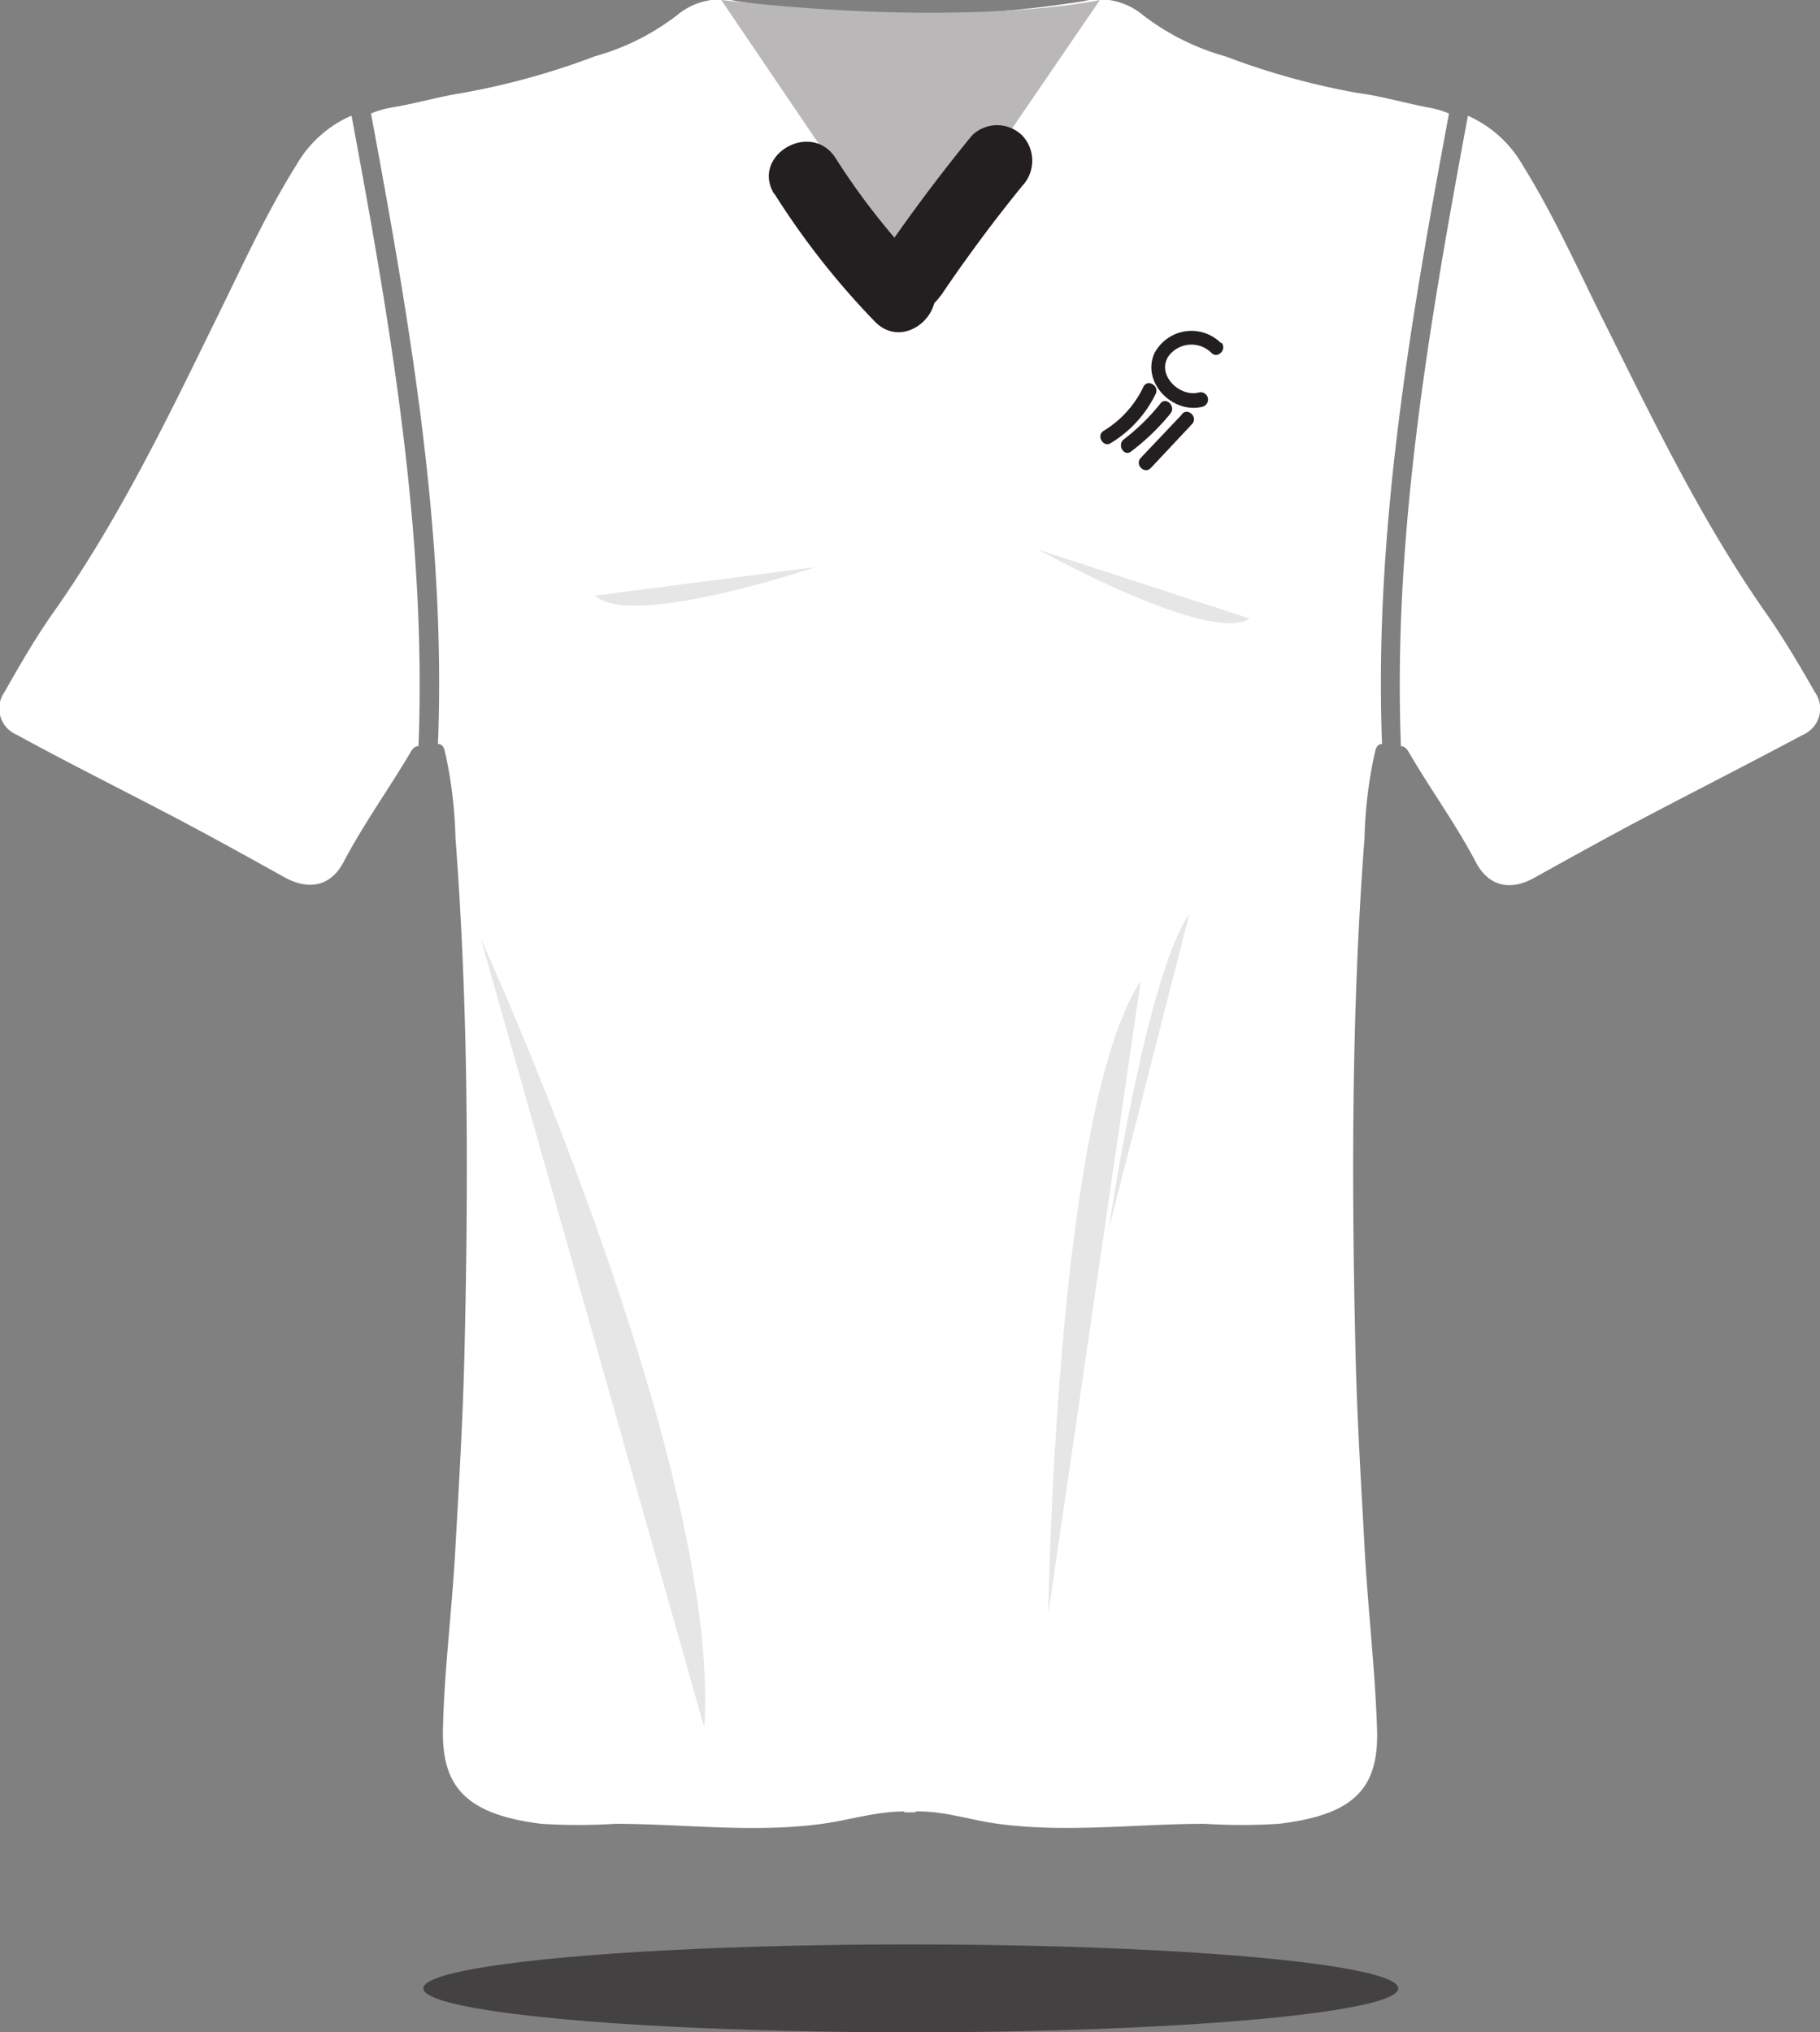 <svg xmlns="http://www.w3.org/2000/svg" viewBox="0 0 127.99 142.91"><rect x="0" y="0" width="127.99" height="142.91" fill="#808080" stroke="none"/><title>Swansea</title><g id="Layer_1" data-name="Layer 1"><path d="M658.91,409.47a2,2,0,0,1-.84,3c-3.89,2.08-7.82,4.07-11.72,6.13-2.41,1.28-4.8,2.61-7.18,3.93-1.68.94-3.21.6-4.1-1.1-1.38-2.63-3.11-5-4.62-7.57-.16-.27-.32-.6-.65-.58-.58-14.88,2-29.74,4.71-44.34a8.28,8.28,0,0,1,3.84,3.46c2.27,3.64,4,7.58,5.93,11.42,3.37,6.78,6.68,13.59,11,19.82C656.61,405.51,657.77,407.48,658.91,409.47Z" transform="translate(-531.28 -360.8)" fill="#fff"/><path d="M594.87,488.18c-2,0-3.86.61-5.78.87-4.86.66-9.7,0-14.55,0a41.83,41.83,0,0,1-5.19,0c-5.28-.66-7-2.59-6.92-6.63s.63-8.33.86-12.5c.26-4.62.54-9.26.65-13.87.29-12.12.29-24.25-.63-36.34a30.65,30.65,0,0,0-.68-5.78c-.09-.33-.09-.73-.48-.81h-.07c.58-14.88-2-29.74-4.71-44.34a7.17,7.17,0,0,1,1.56-.44c1.62-.27,3.25-.75,4.85-1a51.58,51.58,0,0,0,9.3-2.57,16.94,16.94,0,0,0,5.8-2.89,4.8,4.8,0,0,1,4.19-1,77.36,77.36,0,0,0,24.42,0,4.79,4.79,0,0,1,4.19,1,17,17,0,0,0,5.8,2.89,51.47,51.47,0,0,0,9.29,2.57c1.6.21,3.23.68,4.85,1a7.17,7.17,0,0,1,1.56.44c-2.72,14.6-5.28,29.47-4.71,44.34h-.07c-.39.08-.39.48-.48.81a30.93,30.93,0,0,0-.68,5.78c-.92,12.1-.92,24.22-.63,36.34.11,4.62.4,9.25.65,13.87.23,4.17.73,8.33.86,12.5s-1.64,6-6.92,6.63a41.83,41.83,0,0,1-5.19,0c-4.85,0-9.69.65-14.55,0-1.93-.26-3.81-.92-5.78-.87v.06l-.4,0-.41,0Z" transform="translate(-531.28 -360.8)" fill="#fff"/><path d="M556,368.93c2.72,14.6,5.29,29.47,4.71,44.34-.34,0-.49.31-.65.58-1.51,2.54-3.24,4.94-4.62,7.57-.89,1.7-2.42,2-4.1,1.1-2.39-1.33-4.77-2.65-7.18-3.93-3.9-2.06-7.83-4-11.72-6.13a2,2,0,0,1-.84-3c1.13-2,2.29-4,3.6-5.83,4.36-6.24,7.67-13,11-19.82,1.91-3.84,3.65-7.78,5.93-11.42A8.28,8.28,0,0,1,556,368.93Z" transform="translate(-531.28 -360.8)" fill="#fff"/><path d="M582,360.8l13.26,19.55,13.37-19.55S599.66,362.82,582,360.8Z" transform="translate(-531.28 -360.8)" fill="#bab7b8"/><ellipse cx="64.05" cy="139.82" rx="34.28" ry="3.09" fill="#231f20" opacity="0.65"/><path d="M585.73,374.41a55.33,55.33,0,0,0,7.07,9c2.25,2.31,5.78-1.23,3.54-3.54a48.91,48.91,0,0,1-6.29-7.94c-1.72-2.71-6-.2-4.32,2.52Z" transform="translate(-531.28 -360.8)" fill="#231f20"/><path d="M597.43,381.61q2.7-4,5.74-7.74a2.58,2.58,0,0,0,0-3.54,2.52,2.52,0,0,0-3.54,0q-3.46,4.23-6.53,8.75c-1.81,2.67,2.52,5.18,4.32,2.52Z" transform="translate(-531.28 -360.8)" fill="#231f20"/><path d="M617.14,384.92a2.94,2.94,0,0,0-4.69.75c-.89,2.07,1.34,4.26,3.4,3.73a.5.5,0,0,0-.27-1c-1.34.35-3-1.25-2.12-2.56a2,2,0,0,1,3-.24c.43.48,1.14-.23.71-.71Z" transform="translate(-531.28 -360.8)" fill="#231f20"/><path d="M611.69,388a7.29,7.29,0,0,1-2.8,3.1c-.55.33,0,1.2.5.86a8.24,8.24,0,0,0,3.16-3.46c.28-.58-.58-1.08-.86-.5Z" transform="translate(-531.28 -360.8)" fill="#231f20"/><path d="M612.89,389.17a14.85,14.85,0,0,1-2.57,2.52c-.51.38,0,1.25.5.86a15.82,15.82,0,0,0,2.77-2.67c.4-.5-.3-1.21-.71-.71Z" transform="translate(-531.28 -360.8)" fill="#231f20"/><path d="M614.41,389.93,611.5,393c-.44.47.27,1.18.71.71l2.9-3.09c.44-.47-.27-1.18-.71-.71Z" transform="translate(-531.28 -360.8)" fill="#231f20"/><path d="M565.09,426.8s16.93,37,15.72,55.49Z" transform="translate(-531.28 -360.8)" opacity="0.1"/><path d="M605,474.29s.5-35.5,6.5-44.5Z" transform="translate(-531.28 -360.8)" opacity="0.1"/><path d="M609.25,447.24s2.6-17.79,5.67-22.17Z" transform="translate(-531.28 -360.8)" opacity="0.1"/><path d="M604.32,399.46s12,6.69,14.85,4.84Z" transform="translate(-531.28 -360.8)" opacity="0.1"/><path d="M588.62,400.68s-13,4.38-15.49,2Z" transform="translate(-531.28 -360.8)" opacity="0.1"/></g></svg>